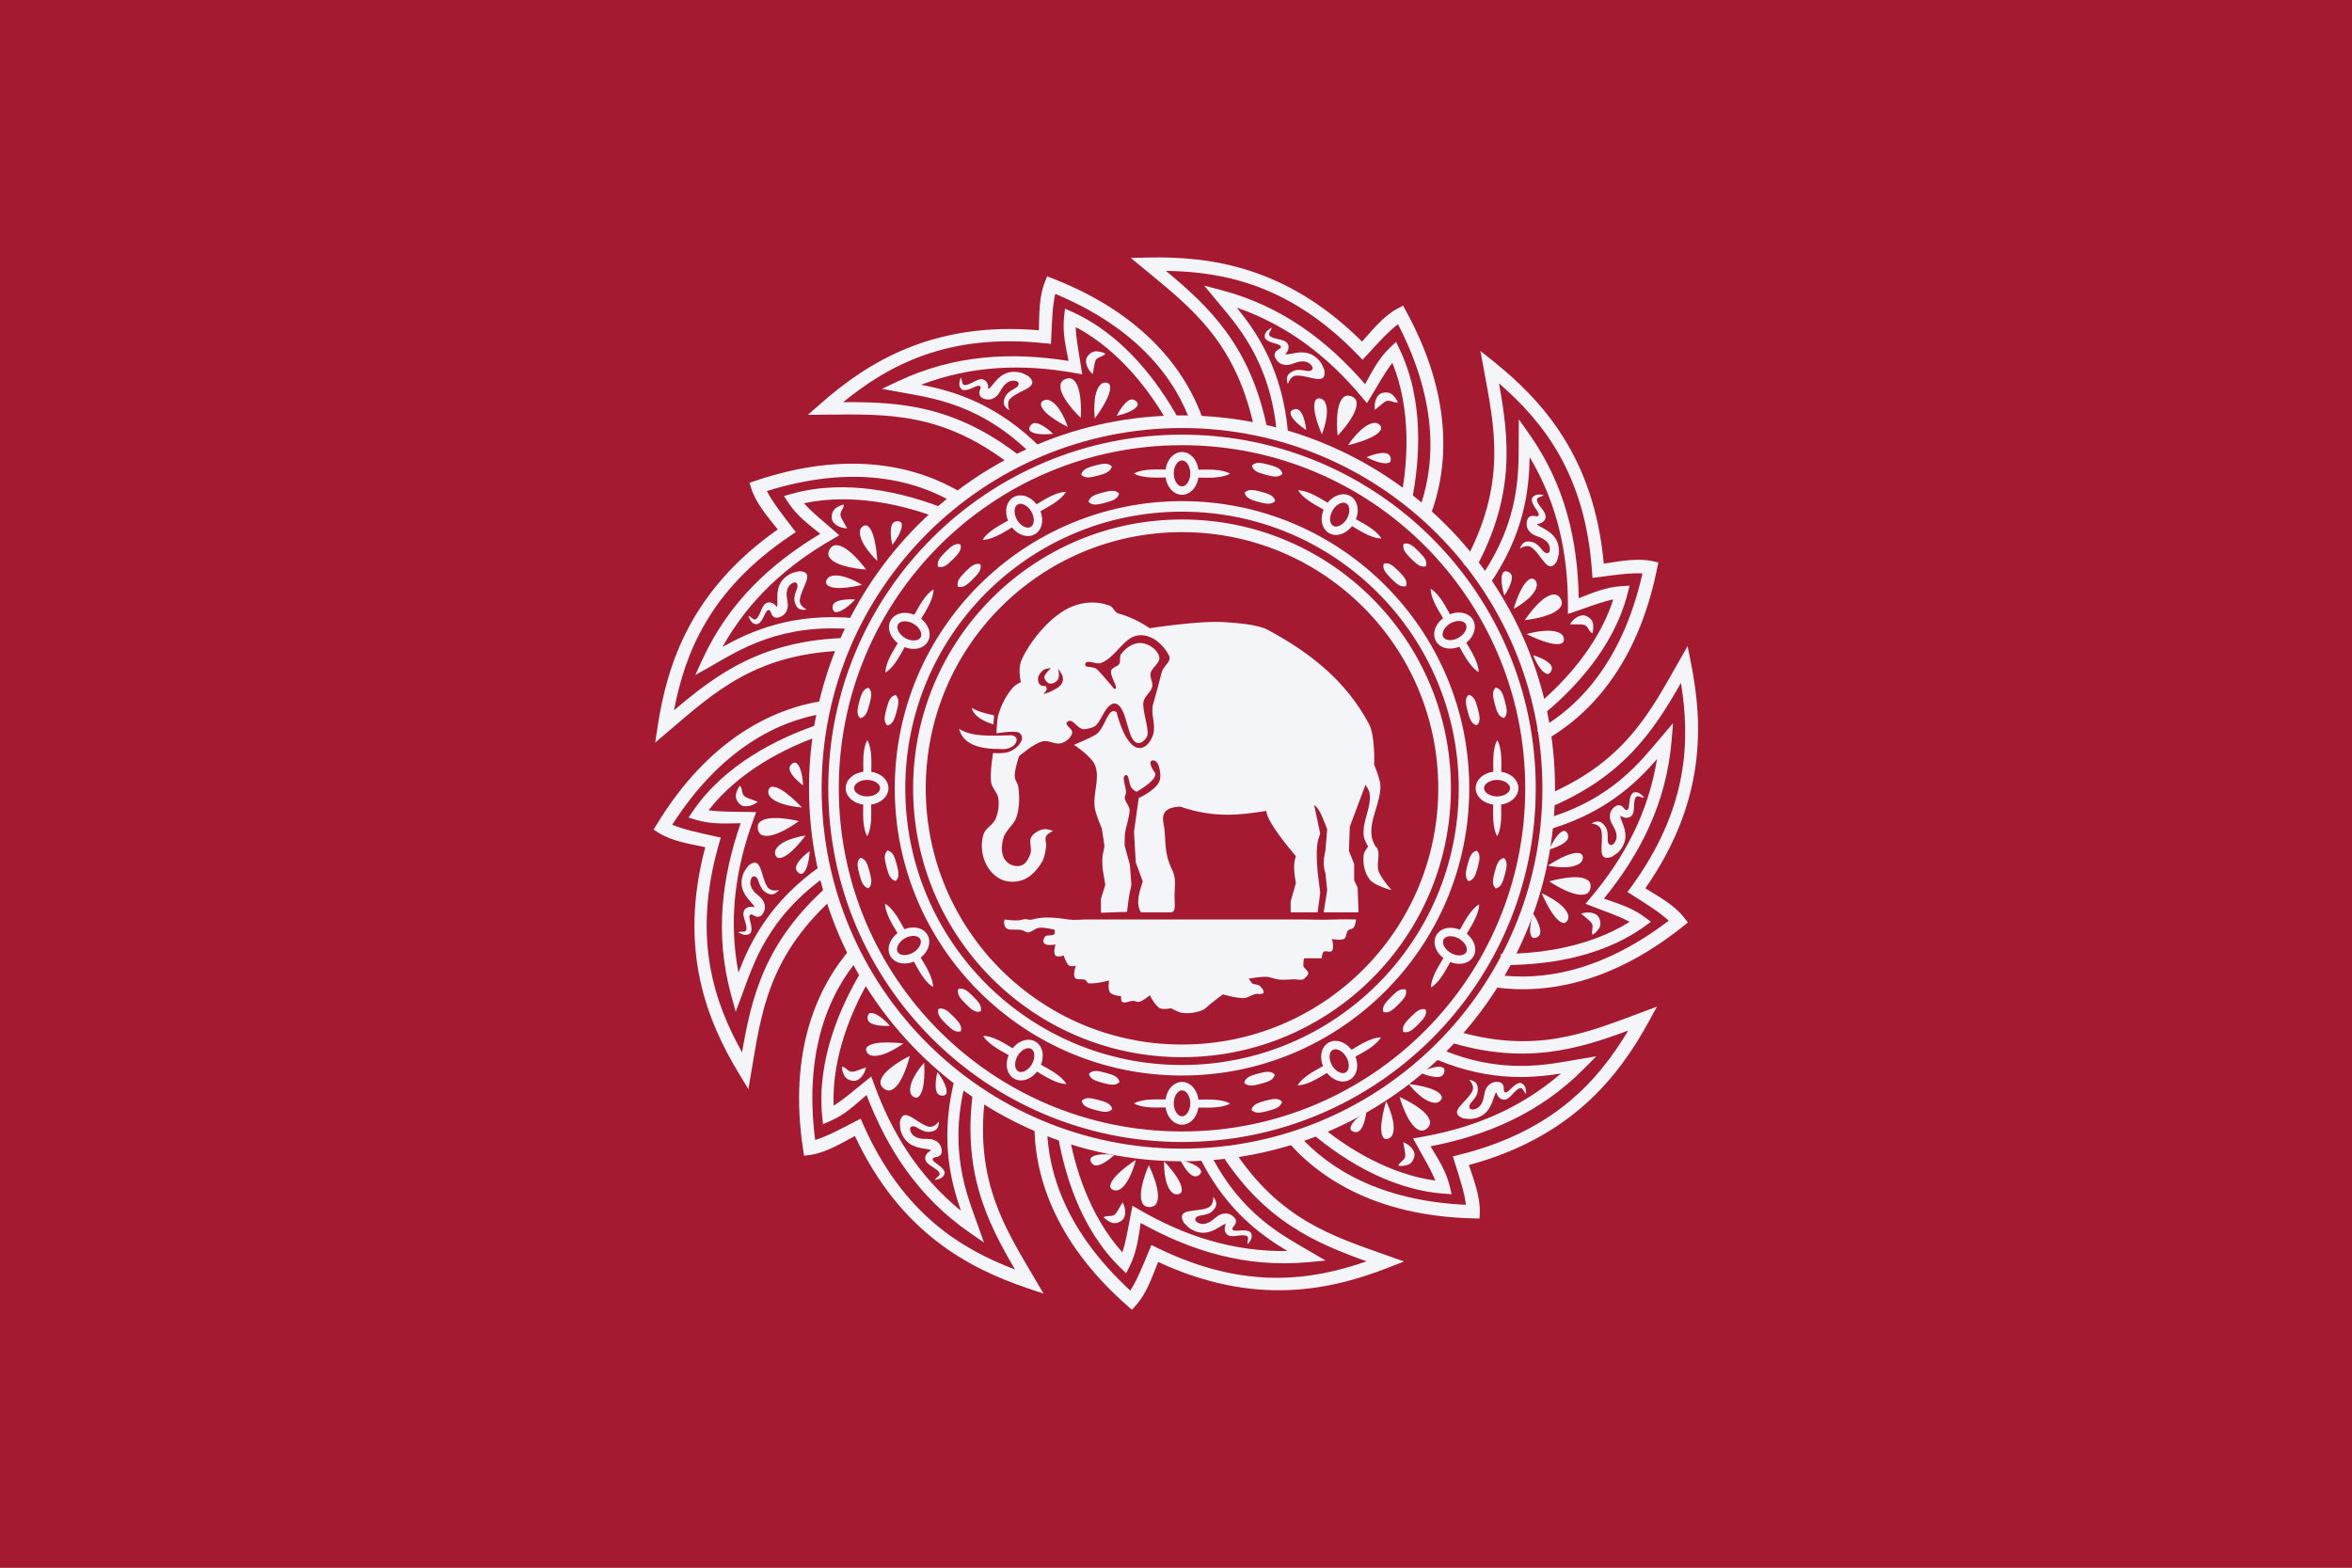 <?xml version="1.0" encoding="UTF-8"?>
<svg version="1.0" viewBox="0 0 900 600" xmlns="http://www.w3.org/2000/svg">
<rect x="0" y="0" width="900" height="600" fill="#808080" stroke="none"/>
<path d="m-4.453e-5 0h900v600h-900z" fill="#A51931"/>
<path d="M417.43 230.6c-2.414.068-4.825.587-7.144 1.514-7.806 3.122-15.809 12.67-19.314 20.312-1.666 3.634-.332 8.659-.332 8.659s-1.948.903-2.666 1.665c-2.862 3.036-4.85 6.977-5.993 10.99-.548 1.925-.675 6.929-.675 6.929 0 0 6.733-1.184 8.566-.276.848.419 1.445 1.723 1.185 2.579-.64 2.108-2.458 3.554-4.414 4.568-1.981 1.027-6.662.666-6.662.666s-1.331 8.013-.664 11.508c.391 2.049 2.336 3.601 2.663 5.661.422 2.651.029 5.512-.998 7.992-.969 2.338-3.916 3.574-4.662 5.993-1.049 3.401-.756 7.393.666 10.655 1.224 2.807 3.514 5.454 6.327 6.662 2.55 1.095 5.747 1.031 8.324 0 2.989-1.196 5.338-3.901 6.994-6.662 1.067-1.778 1.385-3.938 1.665-5.993.18-1.32-.596-2.805 0-3.996.496-.993 2.663-1.999 2.663-1.999s-2.444-.905-3.661-.664c-1.812.359-3.735 1.397-4.662 2.995-1.06 1.826.348 4.329-.335 6.327-.567 1.661-1.44 3.516-2.995 4.331-1.278.67-2.998.552-4.331 0-1.305-.541-2.457-1.692-2.998-2.998-.935-2.256-.673-4.978 0-7.325.866-3.02 4.045-4.998 4.997-7.992 1.179-3.708 1.232-7.806.666-11.656-.189-1.285-1.24-2.365-1.333-3.661-.195-2.714 1.665-7.992 1.665-7.992s5.547-4.834 8.99-5.661c2.384-.573 5.02 1.498 7.325.664 1.771-.641 3.694-2.137 3.996-3.996.239-1.47-3.041-2.934-1.997-3.996 2.159-2.194 3.959 3.183 6.994 2.666 1.393-.237 3.402-.598 4.328-1.665 2.182-2.516 3.014-6.503 5.993-7.992.496-.248 1.165-.236 1.668 0 4.566 2.147 3.836 15.652 8.834 14.963 1.083-.149 2.785-1.918 2.975-2.995.561-3.178-2.229-9.829-1.489-12.97.502-2.131 2.898-3.515 3.332-5.661.333-1.646-.961-3.341-.666-4.994.417-2.346 3.844-4 3.329-6.327-.633-2.861-4.07-5.129-6.994-5.329-2.926-.2-5.958 1.941-7.657 4.331-.719 1.011-.023 2.6-.666 3.661-.656 1.082-2.442 1.194-2.998 2.331-1.024 2.094 3.419 7.494 1.099 7.267 0 0-4.72-5.795-6.76-7.638-1.351-1.221-4.866-.221-4.328-1.96.592-1.912 4.115.36 5.993-.332 6.02-2.218 8.902-10.758 15.318-10.655 4.576.073 8.528 3.607 10.658 7.657 1.296 2.464-2.064 3.901-2.744 6.601-.999 3.971-2.094 8.121-3.251 12.049-1.098 3.727 1.148 7.942 0 11.653-.755 2.441-2.595 5.223-5.151 5.229-5.665.011-8.834-13.711-8.834-13.711-3.344-2.506-4.371 6.331-7.917 8.541-2.422 1.51-8.402 3.937-8.402 3.937s6.544 4.266 7.992 7.66c2.178 5.105-.925 11.178 0 16.65.45 2.665 2.663 7.657 2.663 7.657l1.001 6.659c-.273 2.792-1.18 3.053-.666 8.993l.998 5.993-1.665 5.329v5.329l9.991-.335c.397-2.967.447-4.893 1.665-10.323l-.566-7.677-1.999-7.328s-.159-4.053.332-5.993c.511-2.022 1.391-5.228 1.567-7.306.175-2.066-2.653-4.173-1.665-5.995 1.109-2.045-1.759-6.676 0-7.657 1.277-.713 1.24 2.252 2.025 4.158.586 1.423 2.303 2.17 2.303 2.17s8.989-4.999 6.818-7.602c-.995-1.193-2.345-4.074-.823-4.386 2.484-.51 3.352 4.48 2.995 6.991-.567 3.982-8.207 7.404-8.207 7.404l-1.782 12.911.666 11.653 2.663 7.328c-1.322 4.215-2.796 8.468-.666 11.821h11.322c2.132 0 1.562-2.608 1.523-6.174-.033-2.977.809-6.623-.856-9.977-1.645-3.313-2.237-6.11-2.507-8.709-.321-3.083-.188-5.887-.823-8.94-.984-4.735 1.427-6.433 6.327-6.659 13.29 4.582 23.147 3.157 32.966 1.665.307 3.295 4.817 9.592 11.322 17.314-.62 1.891-1.124 4.072 0 10.323l-1.997 6.994v4.163h10.323l.998-7.493-.998-7.992c-.85-10.21.126-12.193.998-14.651l-2.331-10.99c1.624 1.306 2.487 2.717 4.994 9.325l-.664 7.992c-.205 1.549-1.393 4.633 0 8.99l.664 6.327-1.33 8.491h13.318l-.332-9.492-1.333-2.663v-6.327l-1.997-4.994.332-9.325 5.995-15.984s1.34 1.873 1.531 2.97c.962 5.524-2.935 11.12-2.197 16.678.19 1.431 1.665 3.996 1.665 3.996s-1.511 1.865-1.665 2.998c-.446 3.281.249 7.082 2.331 9.657 1.936 2.393 8.324 3.996 8.324 3.996s-4.067-4.519-4.994-7.325c-.872-2.637.596-5.71-.335-8.327-.186-.523-.998-1.333-.998-1.333s-1.06-1.974-1.302-3.594c-.92-6.158 3.371-12.823 3.371-19.049 0-2.83-2.401-8.324-2.401-8.324s.476-11.012-1.999-15.652c-8.738-16.381-22.272-27.177-38.627-35.964-4.056-2.179-12.057-2.673-16.65-2.998-9.6-.679-28.638 2.331-28.638 2.331s-5.217-3.832-11.988-5.661c-1.442-.389-1.929-2.475-3.329-2.995-2.342-.869-4.761-1.251-7.175-1.182zm-15.309 25.083s-1.642 1.628-2.105 2.476c-.319.584-.587.734-.371 1.364.322.938 1.125 1.951 2.105 2.103 1.149.177 2.477-.625 3.095-1.609.725-1.154.123-4.085.123-4.085s1.559 2.101 1.734 3.344c.118.833-.03 1.776-.496 2.476-1.02 1.534-2.92 2.291-4.579 3.092-.74.358-2.353.745-2.353.745s1.089-1.04 1.238-1.734c.088-.411-.248-1.238-.248-1.238s-1.853.117-2.476-.742c-.608-.838-.766-2.139-.371-3.095.414-1.001 1.182-1.91 2.105-2.476.759-.466 2.599-.619 2.599-.619zm-30.287 15.22c.82 3.357 4.782 5.31 8.302 6.344l.257-3.45c-2.583-.576-6.47-1.495-8.558-2.894zm-4.841 8.003c1.405 5.75 7.346 7.798 15.488 7.747 6.904.839 8.849-5.887 3.388-5.209-6.738.158-14.138.638-18.876-2.538zm33.145 72.263c-1.736.046-3.449.263-5.106.745-1.321.384-2.244-.465-3.539 0-2.245.806-7.077 0-7.077 0s-.898 2.697 1.232 3.678c.822.378 3.298.063 4.802.287 1.54.23 2.107.993 2.811.987 1.533-.011 2.728-1.556 4.247-1.768 2-.279 6.015.708 6.015.708s.496 1.619-.552 2.027c-.73.284-2.706.038-3.023.53-.639.992-1.117 1.882-.318 2.75.962 1.045 4.247.354 4.247.354s-1.001 3.246 0 4.247c.751.751 3.184 0 3.184 0s.851 3.138 2.122 3.893c.71.421 2.479 0 2.479 0s-1.167 3.293-.354 4.598c.56.9 2.659.436 3.756.728.875.233.711 1.291 1.55 1.394 2.599.32 7.786-1.06 7.786-1.06s-.592 3.386.354 4.598c.918 1.176 4.244 1.417 4.244 1.417s-.193 1.658.354 2.122c.885.749 2.711-.213 3.954-.337 1.16-.116 1.73.64 2.769.337 1.476-.43 3.893-2.476 3.893-2.476s2.004 4.037 3.893 4.955c1.273.619 4.247 0 4.247 0s2.724 1.57 4.244 1.768c2.597.339 5.372-.047 7.786-1.062 1.24-.522 2.121-1.653 3.184-2.476 1.53-1.184 4.601-3.539 4.601-3.539s5.387 1.563 8.137 1.417c1.294-.069 2.379-.922 3.921-1.439 1.522-.51 3.029.405 3.511-.686.436-.987-1.684-2.763-1.684-2.763l-2.596-.636-1.38-1.907s4.473-.828 6.723-.708c1.686.09 3.27.916 4.952 1.062 2.021.176 3.498-.033 5.563-.112 1.179-.045 3.187.591 3.99-.243.342-.354 1.688-1.264 1.525-2.245-.156-.942-1.814-1.95-1.838-2.588-.082-2.199.312-2.953.312-2.953h6.723s.052-1.922.708-2.476c.816-.689 2.472.442 3.184-.354 1.023-1.143 0-4.598 0-4.598s3.253.731 4.601 0c.996-.54.669-1.795 1.436-3.098.357-.607 1.75-.59 2.192-1.152.966-1.23.97-3.182.97-3.182s-5.126-.141-7.783 0c-4.032.215-12.033 0-12.033 0h-83.86s-4.156.33-6.369 0c-2.845-.424-5.801-.821-8.695-.745z" fill="#F4F5F8" fill-rule="evenodd"/>
<g fill="#F4F5F8">
<path transform="translate(-18.613 -771.8) scale(1.428)" d="m329.77 651.81c-55.184 0-99.952 44.772-99.952 99.956s44.768 99.956 99.952 99.956 99.956-44.772 99.956-99.956-44.772-99.956-99.956-99.956zm0 3.386c53.353 0 96.57 43.217 96.57 96.57s-43.217 96.566-96.57 96.566-96.566-43.213-96.566-96.566 43.213-96.57 96.566-96.57zm0 1.776c-52.335 0-94.79 42.459-94.79 94.794s42.455 94.79 94.79 94.79 94.794-42.455 94.794-94.79-42.459-94.794-94.794-94.794zm0 2.824c50.809 0 91.97 41.161 91.97 91.97s-41.161 91.966-91.97 91.966-91.966-41.157-91.966-91.966 41.157-91.97 91.966-91.97zm0 14.994c-42.494 0-76.972 34.481-76.972 76.976 0 42.494 34.478 76.972 76.972 76.972s76.976-34.478 76.976-76.972-34.481-76.976-76.976-76.976zm0 2.824c40.968 0 74.152 33.183 74.152 74.152 0 40.968-33.184 74.148-74.152 74.148s-74.148-33.18-74.148-74.148 33.18-74.152 74.148-74.152zm0 2.092c-39.776 0-72.056 32.283-72.056 72.06 0 39.776 32.28 72.056 72.056 72.056s72.06-32.28 72.06-72.056-32.283-72.06-72.06-72.06zm0 3.39c37.945 0 68.669 30.725 68.669 68.669 0 37.945-30.725 68.669-68.669 68.669-37.945 0-68.666-30.725-68.666-68.669 0-37.945 30.721-68.669 68.666-68.669z" style="block-progression:tb;isolation:auto;mix-blend-mode:normal;text-decoration-color:#000;text-decoration-line:none;text-decoration-style:solid;text-indent:0;text-transform:none;white-space:normal"/>
<path transform="translate(-18.613 -771.8) scale(1.428)" d="M329.77 661.62c-1.344 0-2.514.758-3.28 1.813-.585.805-.97 1.801-1.121 2.89-.88-.011-1.684-.02-2.526-.029-3.927 0-5.463.814-5.957 1.096.493.282 2.029 1.096 5.957 1.096.843-.009 1.65-.019 2.53-.029.157 1.064.544 2.03 1.118 2.82.766 1.055 1.936 1.816 3.28 1.816s2.514-.762 3.28-1.816c.568-.782.949-1.737 1.11-2.787.879.011 1.694.02 2.541.029 3.927 0 5.463-.814 5.957-1.096-.493-.282-2.029-1.096-5.957-1.096-.842.009-1.646.019-2.526.029-.149-1.102-.534-2.11-1.125-2.923-.766-1.055-1.935-1.813-3.28-1.813zm0 2.258c.504 0 1.007.27 1.452.882.445.613.765 1.545.765 2.596s-.32 1.98-.765 2.592c-.445.613-.949.886-1.452.886-.504 0-1.004-.274-1.449-.886-.445-.613-.765-1.542-.765-2.592 0-1.05.32-1.983.765-2.596.445-.613.945-.882 1.449-.882zM329.77 830.45c-1.344 0-2.514.758-3.28 1.813-.585.805-.97 1.801-1.121 2.89-.88-.011-1.684-.02-2.526-.029-3.927 0-5.463.814-5.957 1.096.493.282 2.029 1.096 5.957 1.096.843-.009 1.65-.019 2.53-.029.157 1.064.544 2.03 1.118 2.82.766 1.055 1.936 1.816 3.28 1.816s2.514-.762 3.28-1.816c.568-.782.949-1.737 1.11-2.787.879.011 1.694.02 2.541.029 3.927 0 5.463-.814 5.957-1.096-.493-.282-2.029-1.096-5.957-1.096-.842.009-1.646.019-2.526.029-.149-1.102-.534-2.11-1.125-2.923-.766-1.055-1.935-1.813-3.28-1.813zm0 2.258c.504 0 1.007.27 1.452.882.445.613.765 1.545.765 2.596s-.32 1.98-.765 2.592-.949.886-1.452.886c-.504 0-1.004-.274-1.449-.886-.445-.613-.765-1.542-.765-2.592 0-1.05.32-1.983.765-2.596.445-.613.945-.882 1.449-.882z" style="block-progression:tb;isolation:auto;mix-blend-mode:normal;text-decoration-color:#000;text-decoration-line:none;text-decoration-style:solid;text-indent:0;text-transform:none;white-space:normal"/>
<g fill-rule="evenodd">
<path transform="rotate(-15 -4871.4 -3553.8) scale(2.688)" d="M-270.5 529.87c-1.183 0-1.89-.077-2.255-.75.365-.673 1.072-.75 2.255-.75s1.89.077 2.255.75c-.365.673-1.072.75-2.255.75zM-270.5 533.87c-1.183 0-1.89-.077-2.255-.75.365-.673 1.072-.75 2.255-.75s1.89.077 2.255.75c-.365.673-1.072.75-2.255.75z" style="block-progression:tb;isolation:auto;mix-blend-mode:normal;text-decoration-color:#000;text-decoration-line:none;text-decoration-style:solid;text-indent:0;text-transform:none;white-space:normal"/>
<path transform="rotate(-15 -3956.3 -3674.3) scale(2.688)" d="M-270.5 529.87c-1.183 0-1.89-.077-2.255-.75.365-.673 1.072-.75 2.255-.75s1.89.077 2.255.75c-.365.673-1.072.75-2.255.75zM-270.5 533.87c-1.183 0-1.89-.077-2.255-.75.365-.673 1.072-.75 2.255-.75s1.89.077 2.255.75c-.365.673-1.072.75-2.255.75z" style="block-progression:tb;isolation:auto;mix-blend-mode:normal;text-decoration-color:#000;text-decoration-line:none;text-decoration-style:solid;text-indent:0;text-transform:none;white-space:normal"/>
</g>
<path transform="matrix(2.328 -1.344 1.344 2.328 307.3 -1403.5)" d="M-270.5 528.45c-.714 0-1.335.403-1.742.963-.311.428-.515.957-.596 1.535-.467-.006-.895-.011-1.342-.016-2.086 0-2.902.432-3.164.582.262.15 1.078.582 3.164.582.448-.005.876-.01 1.344-.016.083.565.289 1.078.594 1.498.407.56 1.028.965 1.742.965s1.335-.405 1.742-.965c.302-.415.504-.923.59-1.48.467.006.9.01 1.35.016 2.086 0 2.902-.432 3.164-.582-.262-.15-1.078-.582-3.164-.582-.447.005-.874.01-1.342.016-.079-.585-.284-1.121-.598-1.553-.407-.56-1.028-.963-1.742-.963zm0 1.199c.268 0 .535.143.771.469.236.325.406.821.406 1.379s-.17 1.052-.406 1.377-.504.471-.771.471-.533-.145-.77-.471c-.236-.325-.406-.819-.406-1.377 0-.558.17-1.054.406-1.379.236-.325.502-.469.77-.469zM-270.5 618.13c-.714 0-1.335.403-1.742.963-.311.428-.515.957-.596 1.535-.467-.006-.895-.011-1.342-.016-2.086 0-2.902.432-3.164.582.262.15 1.078.582 3.164.582.448-.005.876-.01 1.344-.016.083.565.289 1.078.594 1.498.407.56 1.028.965 1.742.965s1.335-.405 1.742-.965c.302-.415.504-.923.59-1.48.467.006.9.01 1.35.016 2.086 0 2.902-.432 3.164-.582-.262-.15-1.078-.582-3.164-.582-.447.005-.874.01-1.342.016-.079-.585-.284-1.121-.598-1.553-.407-.56-1.028-.963-1.742-.963zm0 1.199c.268 0 .535.143.771.469.236.325.406.821.406 1.379s-.17 1.052-.406 1.377-.504.471-.771.471-.533-.145-.77-.471c-.236-.325-.406-.819-.406-1.377 0-.558.17-1.054.406-1.379.236-.325.502-.469.77-.469z" style="block-progression:tb;isolation:auto;mix-blend-mode:normal;text-decoration-color:#000;text-decoration-line:none;text-decoration-style:solid;text-indent:0;text-transform:none;white-space:normal"/>
<path transform="matrix(1.344 -2.328 2.328 1.344 -525.82 -1102.6)" d="M-270.5 528.45c-.714 0-1.335.403-1.742.963-.311.428-.515.957-.596 1.535-.467-.006-.895-.011-1.342-.016-2.086 0-2.902.432-3.164.582.262.15 1.078.582 3.164.582.448-.005.876-.01 1.344-.016.083.565.289 1.078.594 1.498.407.56 1.028.965 1.742.965s1.335-.405 1.742-.965c.302-.415.504-.923.59-1.48.467.006.9.01 1.35.016 2.086 0 2.902-.432 3.164-.582-.262-.15-1.078-.582-3.164-.582-.447.005-.874.01-1.342.016-.079-.585-.284-1.121-.598-1.553-.407-.56-1.028-.963-1.742-.963zm0 1.199c.268 0 .535.143.771.469.236.325.406.821.406 1.379s-.17 1.052-.406 1.377-.504.471-.771.471-.533-.145-.77-.471c-.236-.325-.406-.819-.406-1.377 0-.558.17-1.054.406-1.379.236-.325.502-.469.77-.469zM-270.5 618.13c-.714 0-1.335.403-1.742.963-.311.428-.515.957-.596 1.535-.467-.006-.895-.011-1.342-.016-2.086 0-2.902.432-3.164.582.262.15 1.078.582 3.164.582.448-.005.876-.01 1.344-.016.083.565.289 1.078.594 1.498.407.56 1.028.965 1.742.965s1.335-.405 1.742-.965c.302-.415.504-.923.59-1.48.467.006.9.01 1.35.016 2.086 0 2.902-.432 3.164-.582-.262-.15-1.078-.582-3.164-.582-.447.005-.874.01-1.342.016-.079-.585-.284-1.121-.598-1.553-.407-.56-1.028-.963-1.742-.963zm0 1.199c.268 0 .535.143.771.469.236.325.406.821.406 1.379s-.17 1.052-.406 1.377-.504.471-.771.471-.533-.145-.77-.471c-.236-.325-.406-.819-.406-1.377 0-.558.17-1.054.406-1.379.236-.325.502-.469.77-.469z" style="block-progression:tb;isolation:auto;mix-blend-mode:normal;text-decoration-color:#000;text-decoration-line:none;text-decoration-style:solid;text-indent:0;text-transform:none;white-space:normal"/>
<path transform="rotate(-90 -761.16 335.71) scale(2.688)" d="M-270.5 528.45c-.714 0-1.335.403-1.742.963-.311.428-.515.957-.596 1.535-.467-.006-.895-.011-1.342-.016-2.086 0-2.902.432-3.164.582.262.15 1.078.582 3.164.582.448-.005.876-.01 1.344-.016.083.565.289 1.078.594 1.498.407.56 1.028.965 1.742.965s1.335-.405 1.742-.965c.302-.415.504-.923.59-1.48.467.006.9.01 1.35.016 2.086 0 2.902-.432 3.164-.582-.262-.15-1.078-.582-3.164-.582-.447.005-.874.01-1.342.016-.079-.585-.284-1.121-.598-1.553-.407-.56-1.028-.963-1.742-.963zm0 1.199c.268 0 .535.143.771.469.236.325.406.821.406 1.379s-.17 1.052-.406 1.377-.504.471-.771.471-.533-.145-.77-.471c-.236-.325-.406-.819-.406-1.377 0-.558.17-1.054.406-1.379.236-.325.502-.469.77-.469zM-270.5 618.13c-.714 0-1.335.403-1.742.963-.311.428-.515.957-.596 1.535-.467-.006-.895-.011-1.342-.016-2.086 0-2.902.432-3.164.582.262.15 1.078.582 3.164.582.448-.005.876-.01 1.344-.016.083.565.289 1.078.594 1.498.407.56 1.028.965 1.742.965s1.335-.405 1.742-.965c.302-.415.504-.923.59-1.48.467.006.9.01 1.35.016 2.086 0 2.902-.432 3.164-.582-.262-.15-1.078-.582-3.164-.582-.447.005-.874.01-1.342.016-.079-.585-.284-1.121-.598-1.553-.407-.56-1.028-.963-1.742-.963zm0 1.199c.268 0 .535.143.771.469.236.325.406.821.406 1.379s-.17 1.052-.406 1.377-.504.471-.771.471-.533-.145-.77-.471c-.236-.325-.406-.819-.406-1.377 0-.558.17-1.054.406-1.379.236-.325.502-.469.77-.469z" style="block-progression:tb;isolation:auto;mix-blend-mode:normal;text-decoration-color:#000;text-decoration-line:none;text-decoration-style:solid;text-indent:0;text-transform:none;white-space:normal"/>
<path transform="scale(-2.688) rotate(59.999 376.94 320.64)" d="M-270.5 528.45c-.714 0-1.335.403-1.742.963-.311.428-.515.957-.596 1.535-.467-.006-.895-.011-1.342-.016-2.086 0-2.902.432-3.164.582.262.15 1.078.582 3.164.582.448-.005.876-.01 1.344-.016.083.565.289 1.078.594 1.498.407.56 1.028.965 1.742.965s1.335-.405 1.742-.965c.302-.415.504-.923.59-1.48.467.006.9.01 1.35.016 2.086 0 2.902-.432 3.164-.582-.262-.15-1.078-.582-3.164-.582-.447.005-.874.01-1.342.016-.079-.585-.284-1.121-.598-1.553-.407-.56-1.028-.963-1.742-.963zm0 1.199c.268 0 .535.143.771.469.236.325.406.821.406 1.379s-.17 1.052-.406 1.377-.504.471-.771.471-.533-.145-.77-.471c-.236-.325-.406-.819-.406-1.377 0-.558.17-1.054.406-1.379.236-.325.502-.469.77-.469zM-270.5 618.13c-.714 0-1.335.403-1.742.963-.311.428-.515.957-.596 1.535-.467-.006-.895-.011-1.342-.016-2.086 0-2.902.432-3.164.582.262.15 1.078.582 3.164.582.448-.005.876-.01 1.344-.016.083.565.289 1.078.594 1.498.407.56 1.028.965 1.742.965s1.335-.405 1.742-.965c.302-.415.504-.923.59-1.48.467.006.9.01 1.35.016 2.086 0 2.902-.432 3.164-.582-.262-.15-1.078-.582-3.164-.582-.447.005-.874.01-1.342.016-.079-.585-.284-1.121-.598-1.553-.407-.56-1.028-.963-1.742-.963zm0 1.199c.268 0 .535.143.771.469.236.325.406.821.406 1.379s-.17 1.052-.406 1.377-.504.471-.771.471-.533-.145-.77-.471c-.236-.325-.406-.819-.406-1.377 0-.558.17-1.054.406-1.379.236-.325.502-.469.77-.469z" style="block-progression:tb;isolation:auto;mix-blend-mode:normal;text-decoration-color:#000;text-decoration-line:none;text-decoration-style:solid;text-indent:0;text-transform:none;white-space:normal"/>
<path transform="matrix(-2.328 -1.344 1.344 -2.328 -951.94 1279.5)" d="M-270.5 528.45c-.714 0-1.335.403-1.742.963-.311.428-.515.957-.596 1.535-.467-.006-.895-.011-1.342-.016-2.086 0-2.902.432-3.164.582.262.15 1.078.582 3.164.582.448-.005.876-.01 1.344-.016.083.565.289 1.078.594 1.498.407.56 1.028.965 1.742.965s1.335-.405 1.742-.965c.302-.415.504-.923.59-1.48.467.006.9.01 1.35.016 2.086 0 2.902-.432 3.164-.582-.262-.15-1.078-.582-3.164-.582-.447.005-.874.01-1.342.016-.079-.585-.284-1.121-.598-1.553-.407-.56-1.028-.963-1.742-.963zm0 1.199c.268 0 .535.143.771.469.236.325.406.821.406 1.379s-.17 1.052-.406 1.377-.504.471-.771.471-.533-.145-.77-.471c-.236-.325-.406-.819-.406-1.377 0-.558.17-1.054.406-1.379.236-.325.502-.469.77-.469zM-270.5 618.13c-.714 0-1.335.403-1.742.963-.311.428-.515.957-.596 1.535-.467-.006-.895-.011-1.342-.016-2.086 0-2.902.432-3.164.582.262.15 1.078.582 3.164.582.448-.005.876-.01 1.344-.016.083.565.289 1.078.594 1.498.407.56 1.028.965 1.742.965s1.335-.405 1.742-.965c.302-.415.504-.923.59-1.48.467.006.9.01 1.35.016 2.086 0 2.902-.432 3.164-.582-.262-.15-1.078-.582-3.164-.582-.447.005-.874.01-1.342.016-.079-.585-.284-1.121-.598-1.553-.407-.56-1.028-.963-1.742-.963zm0 1.199c.268 0 .535.143.771.469.236.325.406.821.406 1.379s-.17 1.052-.406 1.377-.504.471-.771.471-.533-.145-.77-.471c-.236-.325-.406-.819-.406-1.377 0-.558.17-1.054.406-1.379.236-.325.502-.469.77-.469z" style="block-progression:tb;isolation:auto;mix-blend-mode:normal;text-decoration-color:#000;text-decoration-line:none;text-decoration-style:solid;text-indent:0;text-transform:none;white-space:normal"/>
<g fill-rule="evenodd">
<path transform="rotate(-45 -1642.1 -498.71) scale(2.688)" d="M-270.5 529.87c-1.183 0-1.89-.077-2.255-.75.365-.673 1.072-.75 2.255-.75s1.89.077 2.255.75c-.365.673-1.072.75-2.255.75zM-270.5 533.87c-1.183 0-1.89-.077-2.255-.75.365-.673 1.072-.75 2.255-.75s1.89.077 2.255.75c-.365.673-1.072.75-2.255.75z" style="block-progression:tb;isolation:auto;mix-blend-mode:normal;text-decoration-color:#000;text-decoration-line:none;text-decoration-style:solid;text-indent:0;text-transform:none;white-space:normal"/>
<path transform="rotate(-45 -1351.2 -619.2) scale(2.688)" d="M-270.5 529.87c-1.183 0-1.89-.077-2.255-.75.365-.673 1.072-.75 2.255-.75s1.89.077 2.255.75c-.365.673-1.072.75-2.255.75zM-270.5 533.87c-1.183 0-1.89-.077-2.255-.75.365-.673 1.072-.75 2.255-.75s1.89.077 2.255.75c-.365.673-1.072.75-2.255.75z" style="block-progression:tb;isolation:auto;mix-blend-mode:normal;text-decoration-color:#000;text-decoration-line:none;text-decoration-style:solid;text-indent:0;text-transform:none;white-space:normal"/>
<path transform="rotate(-75 -949.63 156.35) scale(2.688)" d="M-270.5 529.87c-1.183 0-1.89-.077-2.255-.75.365-.673 1.072-.75 2.255-.75s1.89.077 2.255.75c-.365.673-1.072.75-2.255.75zM-270.5 533.87c-1.183 0-1.89-.077-2.255-.75.365-.673 1.072-.75 2.255-.75s1.89.077 2.255.75c-.365.673-1.072.75-2.255.75z" style="block-progression:tb;isolation:auto;mix-blend-mode:normal;text-decoration-color:#000;text-decoration-line:none;text-decoration-style:solid;text-indent:0;text-transform:none;white-space:normal"/>
<path transform="rotate(-75 -792.61 35.862) scale(2.688)" d="M-270.5 529.87c-1.183 0-1.89-.077-2.255-.75.365-.673 1.072-.75 2.255-.75s1.89.077 2.255.75c-.365.673-1.072.75-2.255.75zM-270.5 533.87c-1.183 0-1.89-.077-2.255-.75.365-.673 1.072-.75 2.255-.75s1.89.077 2.255.75c-.365.673-1.072.75-2.255.75z" style="block-progression:tb;isolation:auto;mix-blend-mode:normal;text-decoration-color:#000;text-decoration-line:none;text-decoration-style:solid;text-indent:0;text-transform:none;white-space:normal"/>
<path transform="rotate(255 -615.64 472.32) scale(2.688)" d="M-270.5 529.87c-1.183 0-1.89-.077-2.255-.75.365-.673 1.072-.75 2.255-.75s1.89.077 2.255.75c-.365.673-1.072.75-2.255.75zM-270.5 533.87c-1.183 0-1.89-.077-2.255-.75.365-.673 1.072-.75 2.255-.75s1.89.077 2.255.75c-.365.673-1.072.75-2.255.75z" style="block-progression:tb;isolation:auto;mix-blend-mode:normal;text-decoration-color:#000;text-decoration-line:none;text-decoration-style:solid;text-indent:0;text-transform:none;white-space:normal"/>
<path transform="rotate(255 -523.19 351.84) scale(2.688)" d="M-270.5 529.87c-1.183 0-1.89-.077-2.255-.75.365-.673 1.072-.75 2.255-.75s1.89.077 2.255.75c-.365.673-1.072.75-2.255.75zM-270.5 533.87c-1.183 0-1.89-.077-2.255-.75.365-.673 1.072-.75 2.255-.75s1.89.077 2.255.75c-.365.673-1.072.75-2.255.75z" style="block-progression:tb;isolation:auto;mix-blend-mode:normal;text-decoration-color:#000;text-decoration-line:none;text-decoration-style:solid;text-indent:0;text-transform:none;white-space:normal"/>
<path transform="rotate(225 -395.57 680.5) scale(2.688)" d="M-270.5 529.87c-1.183 0-1.89-.077-2.255-.75.365-.673 1.072-.75 2.255-.75s1.89.077 2.255.75c-.365.673-1.072.75-2.255.75zM-270.5 533.87c-1.183 0-1.89-.077-2.255-.75.365-.673 1.072-.75 2.255-.75s1.89.077 2.255.75c-.365.673-1.072.75-2.255.75z" style="block-progression:tb;isolation:auto;mix-blend-mode:normal;text-decoration-color:#000;text-decoration-line:none;text-decoration-style:solid;text-indent:0;text-transform:none;white-space:normal"/>
<path transform="rotate(225 -345.66 560.01) scale(2.688)" d="M-270.5 529.87c-1.183 0-1.89-.077-2.255-.75.365-.673 1.072-.75 2.255-.75s1.89.077 2.255.75c-.365.673-1.072.75-2.255.75zM-270.5 533.87c-1.183 0-1.89-.077-2.255-.75.365-.673 1.072-.75 2.255-.75s1.89.077 2.255.75c-.365.673-1.072.75-2.255.75z" style="block-progression:tb;isolation:auto;mix-blend-mode:normal;text-decoration-color:#000;text-decoration-line:none;text-decoration-style:solid;text-indent:0;text-transform:none;white-space:normal"/>
<path transform="rotate(195 -219.46 847.1) scale(2.688)" d="M-270.5 529.87c-1.183 0-1.89-.077-2.255-.75.365-.673 1.072-.75 2.255-.75s1.89.077 2.255.75c-.365.673-1.072.75-2.255.75zM-270.5 533.87c-1.183 0-1.89-.077-2.255-.75.365-.673 1.072-.75 2.255-.75s1.89.077 2.255.75c-.365.673-1.072.75-2.255.75z" style="block-progression:tb;isolation:auto;mix-blend-mode:normal;text-decoration-color:#000;text-decoration-line:none;text-decoration-style:solid;text-indent:0;text-transform:none;white-space:normal"/>
<path transform="rotate(195 -203.6 726.62) scale(2.688)" d="M-270.5 529.87c-1.183 0-1.89-.077-2.255-.75.365-.673 1.072-.75 2.255-.75s1.89.077 2.255.75c-.365.673-1.072.75-2.255.75zM-270.5 533.87c-1.183 0-1.89-.077-2.255-.75.365-.673 1.072-.75 2.255-.75s1.89.077 2.255.75c-.365.673-1.072.75-2.255.75z" style="block-progression:tb;isolation:auto;mix-blend-mode:normal;text-decoration-color:#000;text-decoration-line:none;text-decoration-style:solid;text-indent:0;text-transform:none;white-space:normal"/>
<path transform="rotate(-40 -1851.2 -694.63) scale(2.688)" d="m-289.69 503.46-.336.822c-.819 2.013-.784 4.511-.848 6.857-15.134-1.302-24.426 4.617-31.059 10.439l-1.814 1.594 2.414-.018c8.692-.059 16.88-.543 27.102 7.67l1.127-1.404c-9.566-7.686-17.779-8.084-25.631-8.051 6.408-5.206 14.834-9.848 28.635-8.393l.951.1.043-.953c.103-2.271.17-4.491.566-6.166 11.936 4.983 17.233 12.353 19.385 18.625l1.703-.584c-2.37-6.91-8.25-15.07-21.412-20.215l-.826-.324z" style="block-progression:tb;isolation:auto;mix-blend-mode:normal;text-decoration-color:#000;text-decoration-line:none;text-decoration-style:solid;text-indent:0;text-transform:none;white-space:normal"/>
<path transform="rotate(-40 -1851.2 -694.63) scale(2.688)" d="m-287.14 508.06-.129 1.082c-.275 2.338.237 4.311.625 6.361-8.06-1.282-16.201-.918-24.316 2.912l-2.248 1.061 2.445.449c4.611.848 11.649 1.631 19.109 9.137l1.135-1.129c-6.372-6.412-12.571-8.152-17.115-9.041 7.261-2.758 14.51-2.986 21.834-1.68l1.098.195-.166-1.102c-.315-2.091-.699-3.826-.748-5.621 6.317 3.342 10.719 9.369 13.096 13.594l1.395-.785c-2.617-4.652-7.494-11.602-15.02-14.986l-.994-.447z" style="block-progression:tb;isolation:auto;mix-blend-mode:normal;text-decoration-color:#000;text-decoration-line:none;text-decoration-style:solid;text-indent:0;text-transform:none;white-space:normal"/>
<path transform="rotate(-40 -1660.5 -764.06) scale(2.688)" d="M-282.83 462.48c-.515.056-.942.418-1.182.818-.383.641-.015 1.698.798 2.437.143-.569.255-1.633.396-1.869.189-.644.987-.522 1.42-1.039-.35-.243-1.124-.381-1.433-.347zm-11.621 2.921c-.229.004-.448.029-.656.076-.833.189-1.424.696-1.846 1.166-.422.47-.732.917-.936 1.1-.102.091-.154.109-.166.111-0.0 0-.004-0-.004 0-.007-.05-.012-.073-.019-.162-.013-.152.011-.357-.092-.584-.279-.618-.751-.712-1.168-.621-.467.102-.985.472-1.519.675-1.209.459-.786-.514-1.135-.943-.378.997-.177 1.42.195 1.729.997.355 2.285-.994 2.624-.413.078.134-.21.675-.177.926.043.329.142.528.482.695.351.173.754.242 1.115.168.362-.074.645-.265.865-.463.441-.396.701-1.107 1.026-1.468.324-.361.637-.61 1.062-.707.215-.049 1.118-.077 1.052.468-.052.431-.575.605-.985.868-.453.29-.789.547-1.012 1.129-.266.692-.164 1.235.686 1.728-.27-.683-.313-1.393.285-1.81 1.32-1.134 4.208-1.505 2.385-3.078-.596-.288-.841-.446-1.344-.532-.251-.043-.491-.06-.721-.057zm7.872.92c-.472.008-1.014.301-1.156.701-.608 1.71 2.826 4.939 2.826 4.939s.356-4.679-1.238-5.547c-.124-.068-.274-.096-.432-.094zm5.264.615c-.251-.021-.534.055-.736.242-1.297 1.197-.861 4.873-.861 4.873s2.619-3.417 2.141-4.764c-.075-.21-.292-.33-.543-.352zm3.713 2.397c-.068-.002-.135.006-.201.025-1.021.302-1.982 2.299-1.982 2.299s2.42-.468 2.955-1.459c.186-.344-.295-.849-.771-.865zm-12.248.051c-.398.045-.749.326-.723.66.112 1.425 3.812 3.203 3.812 3.203s-1.018-3.26-2.689-3.824c-.13-.044-.268-.054-.4-.039zm-1.635 3.316c-.55.026-.972.81-.643 1.111.832.759 3.272.406 3.272.406s-1.565-1.569-2.629-1.518z" style="block-progression:tb;isolation:auto;mix-blend-mode:normal;text-decoration-color:#000;text-decoration-line:none;text-decoration-style:solid;text-indent:0;text-transform:none;white-space:normal"/>
<path transform="rotate(-80 -881.49 222.38) scale(2.688)" d="m-289.69 503.46-.336.822c-.819 2.013-.784 4.511-.848 6.857-15.134-1.302-24.426 4.617-31.059 10.439l-1.814 1.594 2.414-.018c8.692-.059 16.88-.543 27.102 7.67l1.127-1.404c-9.566-7.686-17.779-8.084-25.631-8.051 6.408-5.206 14.834-9.848 28.635-8.393l.951.1.043-.953c.103-2.271.17-4.491.566-6.166 11.936 4.983 17.233 12.353 19.385 18.625l1.703-.584c-2.37-6.91-8.25-15.07-21.412-20.215l-.826-.324z" style="block-progression:tb;isolation:auto;mix-blend-mode:normal;text-decoration-color:#000;text-decoration-line:none;text-decoration-style:solid;text-indent:0;text-transform:none;white-space:normal"/>
<path transform="rotate(-80 -881.49 222.38) scale(2.688)" d="m-287.14 508.06-.129 1.082c-.275 2.338.237 4.311.625 6.361-8.06-1.282-16.201-.918-24.316 2.912l-2.248 1.061 2.445.449c4.611.848 11.649 1.631 19.109 9.137l1.135-1.129c-6.372-6.412-12.571-8.152-17.115-9.041 7.261-2.758 14.51-2.986 21.834-1.68l1.098.195-.166-1.102c-.315-2.091-.699-3.826-.748-5.621 6.317 3.342 10.719 9.369 13.096 13.594l1.395-.785c-2.617-4.652-7.494-11.602-15.02-14.986l-.994-.447z" style="block-progression:tb;isolation:auto;mix-blend-mode:normal;text-decoration-color:#000;text-decoration-line:none;text-decoration-style:solid;text-indent:0;text-transform:none;white-space:normal"/>
<path transform="rotate(-80 -798.75 152.96) scale(2.688)" d="M-282.83 462.48c-.515.056-.942.418-1.182.818-.383.641-.015 1.698.798 2.437.143-.569.255-1.633.396-1.869.189-.644.987-.522 1.42-1.039-.35-.243-1.124-.381-1.433-.347zm-11.621 2.921c-.229.004-.448.029-.656.076-.833.189-1.424.696-1.846 1.166-.422.47-.732.917-.936 1.1-.102.091-.154.109-.166.111-0.0 0-.004-0-.004 0-.007-.05-.012-.073-.019-.162-.013-.152.011-.357-.092-.584-.279-.618-.751-.712-1.168-.621-.467.102-.985.472-1.519.675-1.209.459-.786-.514-1.135-.943-.378.997-.177 1.42.195 1.729.997.355 2.285-.994 2.624-.413.078.134-.21.675-.177.926.043.329.142.528.482.695.351.173.754.242 1.115.168.362-.074.645-.265.865-.463.441-.396.701-1.107 1.026-1.468.324-.361.637-.61 1.062-.707.215-.049 1.118-.077 1.052.468-.052.431-.575.605-.985.868-.453.29-.789.547-1.012 1.129-.266.692-.164 1.235.686 1.728-.27-.683-.313-1.393.285-1.81 1.32-1.134 4.208-1.505 2.385-3.078-.596-.288-.841-.446-1.344-.532-.251-.043-.491-.06-.721-.057zm7.872.92c-.472.008-1.014.301-1.156.701-.608 1.71 2.826 4.939 2.826 4.939s.356-4.679-1.238-5.547c-.124-.068-.274-.096-.432-.094zm5.264.615c-.251-.021-.534.055-.736.242-1.297 1.197-.861 4.873-.861 4.873s2.619-3.417 2.141-4.764c-.075-.21-.292-.33-.543-.352zm3.713 2.397c-.068-.002-.135.006-.201.025-1.021.302-1.982 2.299-1.982 2.299s2.42-.468 2.955-1.459c.186-.344-.295-.849-.771-.865zm-12.248.051c-.398.045-.749.326-.723.66.112 1.425 3.812 3.203 3.812 3.203s-1.018-3.26-2.689-3.824c-.13-.044-.268-.054-.4-.039zm-1.635 3.316c-.55.026-.972.81-.643 1.111.832.759 3.272.406 3.272.406s-1.565-1.569-2.629-1.518z" style="block-progression:tb;isolation:auto;mix-blend-mode:normal;text-decoration-color:#000;text-decoration-line:none;text-decoration-style:solid;text-indent:0;text-transform:none;white-space:normal"/>
<path transform="scale(-2.688) rotate(59.999 376.47 321.21)" d="M-293.1 529.43c-9.566-7.686-17.779-8.084-25.631-8.051 6.408-5.206 14.834-9.848 28.635-8.393l.951.1.043-.953c.103-2.271.17-4.491.566-6.166 11.936 4.983 17.233 12.353 19.385 18.625l1.703-.584c-2.37-6.91-8.25-15.07-21.412-20.215l-.826-.324-0.0 0-.336.822c-.819 2.013-.784 4.511-.848 6.857-15.134-1.302-24.426 4.617-31.059 10.439l-1.814 1.594 2.414-.018c8.368-.057 16.27-.508 25.969 6.789z" style="block-progression:tb;isolation:auto;mix-blend-mode:normal;text-decoration-color:#000;text-decoration-line:none;text-decoration-style:solid;text-indent:0;text-transform:none;white-space:normal"/>
<path transform="scale(-2.688) rotate(59.999 376.47 321.21)" d="m-287.14 508.06-.129 1.082c-.275 2.338.237 4.311.625 6.361-8.06-1.282-16.201-.918-24.316 2.912l-2.248 1.061 2.445.449c4.611.848 11.649 1.631 19.109 9.137l1.135-1.129c-6.372-6.412-12.571-8.152-17.115-9.041 7.261-2.758 14.51-2.986 21.834-1.68l1.098.195-.166-1.102c-.315-2.091-.699-3.826-.748-5.621 6.317 3.342 10.719 9.369 13.096 13.594l1.395-.785c-2.617-4.652-7.494-11.602-15.02-14.986l-.994-.447z" style="block-progression:tb;isolation:auto;mix-blend-mode:normal;text-decoration-color:#000;text-decoration-line:none;text-decoration-style:solid;text-indent:0;text-transform:none;white-space:normal"/>
<path transform="scale(-2.688) rotate(59.999 331.73 295.38)" d="M-282.83 462.48c-.515.056-.942.418-1.182.818-.383.641-.015 1.698.798 2.437.143-.569.255-1.633.396-1.869.189-.644.987-.522 1.42-1.039-.35-.243-1.124-.381-1.433-.347zm-11.621 2.921c-.229.004-.448.029-.656.076-.833.189-1.424.696-1.846 1.166-.422.47-.732.917-.936 1.1-.102.091-.154.109-.166.111-0.0 0-.004-0-.004 0-.007-.05-.012-.073-.019-.162-.013-.152.011-.357-.092-.584-.279-.618-.751-.712-1.168-.621-.467.102-.985.472-1.519.675-1.209.459-.786-.514-1.135-.943-.378.997-.177 1.42.195 1.729.997.355 2.285-.994 2.624-.413.078.134-.21.675-.177.926.043.329.142.528.482.695.351.173.754.242 1.115.168.362-.074.645-.265.865-.463.441-.396.701-1.107 1.026-1.468.324-.361.637-.61 1.062-.707.215-.049 1.118-.077 1.052.468-.052.431-.575.605-.985.868-.453.29-.789.547-1.012 1.129-.266.692-.164 1.235.686 1.728-.27-.683-.313-1.393.285-1.81 1.32-1.134 4.208-1.505 2.385-3.078-.596-.288-.841-.446-1.344-.532-.251-.043-.491-.06-.721-.057zm7.872.92c-.472.008-1.014.301-1.156.701-.608 1.71 2.826 4.939 2.826 4.939s.356-4.679-1.238-5.547c-.124-.068-.274-.096-.432-.094zm5.264.615c-.251-.021-.534.055-.736.242-1.297 1.197-.861 4.873-.861 4.873s2.619-3.417 2.141-4.764c-.075-.21-.292-.33-.543-.352zm3.713 2.397c-.068-.002-.135.006-.201.025-1.021.302-1.982 2.299-1.982 2.299s2.42-.468 2.955-1.459c.186-.344-.295-.849-.771-.865zm-12.248.051c-.398.045-.749.326-.723.66.112 1.425 3.812 3.203 3.812 3.203s-1.018-3.26-2.689-3.824c-.13-.044-.268-.054-.4-.039zm-1.635 3.316c-.55.026-.972.81-.643 1.111.832.759 3.272.406 3.272.406s-1.565-1.569-2.629-1.518z" style="block-progression:tb;isolation:auto;mix-blend-mode:normal;text-decoration-color:#000;text-decoration-line:none;text-decoration-style:solid;text-indent:0;text-transform:none;white-space:normal"/>
<path transform="rotate(200 -247.9 820.47) scale(2.688)" d="M-293.77 528.9c-9.281-7.177-17.294-7.556-24.962-7.523 6.408-5.206 14.834-9.848 28.635-8.393l.951.1.043-.953c.103-2.271.17-4.491.566-6.166 11.342 4.734 16.689 11.624 19.039 17.68l2.048.361c-2.37-6.91-8.25-15.07-21.412-20.215l-.826-.324-0.0 0-.336.822c-.819 2.013-.784 4.511-.848 6.857-15.134-1.302-24.426 4.617-31.059 10.439l-1.814 1.594 2.414-.018c8.35-.057 16.235-.506 25.906 6.741z" style="block-progression:tb;isolation:auto;mix-blend-mode:normal;text-decoration-color:#000;text-decoration-line:none;text-decoration-style:solid;text-indent:0;text-transform:none;white-space:normal"/>
<path transform="rotate(200 -247.9 820.47) scale(2.688)" d="M-290.52 527.94c-6.372-6.412-12.571-8.152-17.115-9.041 7.261-2.758 14.51-2.986 21.834-1.68l1.098.195-.166-1.102c-.315-2.091-.699-3.826-.748-5.621 6.317 3.342 10.719 9.369 13.096 13.594l1.395-.785c-2.617-4.652-7.494-11.602-15.02-14.986l-.994-.447-.129 1.082c-.275 2.338.237 4.311.625 6.361-8.06-1.282-16.201-.918-24.316 2.912l-2.248 1.061 2.445.449c4.425.813 11.086 1.568 18.21 8.262z" style="block-progression:tb;isolation:auto;mix-blend-mode:normal;text-decoration-color:#000;text-decoration-line:none;text-decoration-style:solid;text-indent:0;text-transform:none;white-space:normal"/>
<path transform="rotate(200 -235.65 751.04) scale(2.688)" d="M-282.83 462.48c-.515.056-.942.418-1.182.818-.383.641-.015 1.698.798 2.437.143-.569.255-1.633.396-1.869.189-.644.987-.522 1.42-1.039-.35-.243-1.124-.381-1.433-.347zm-11.621 2.921c-.229.004-.448.029-.656.076-.833.189-1.424.696-1.846 1.166-.422.47-.732.917-.936 1.1-.102.091-.154.109-.166.111-0.0 0-.004-0-.004 0-.007-.05-.012-.073-.019-.162-.013-.152.011-.357-.092-.584-.279-.618-.751-.712-1.168-.621-.467.102-.985.472-1.519.675-1.209.459-.786-.514-1.135-.943-.378.997-.177 1.42.195 1.729.997.355 2.285-.994 2.624-.413.078.134-.21.675-.177.926.043.329.142.528.482.695.351.173.754.242 1.115.168.362-.074.645-.265.865-.463.441-.396.701-1.107 1.026-1.468.324-.361.637-.61 1.062-.707.215-.049 1.118-.077 1.052.468-.052.431-.575.605-.985.868-.453.29-.789.547-1.012 1.129-.266.692-.164 1.235.686 1.728-.27-.683-.313-1.393.285-1.81 1.32-1.134 4.208-1.505 2.385-3.078-.596-.288-.841-.446-1.344-.532-.251-.043-.491-.06-.721-.057zm7.872.92c-.472.008-1.014.301-1.156.701-.608 1.71 2.826 4.939 2.826 4.939s.356-4.679-1.238-5.547c-.124-.068-.274-.096-.432-.094zm5.264.615c-.251-.021-.534.055-.736.242-1.297 1.197-.861 4.873-.861 4.873s2.619-3.417 2.141-4.764c-.075-.21-.292-.33-.543-.352zm3.713 2.397c-.068-.002-.135.006-.201.025-1.021.302-1.982 2.299-1.982 2.299s2.42-.468 2.955-1.459c.186-.344-.295-.849-.771-.865zm-12.248.051c-.398.045-.749.326-.723.66.112 1.425 3.812 3.203 3.812 3.203s-1.018-3.26-2.689-3.824c-.13-.044-.268-.054-.4-.039zm-1.635 3.316c-.55.026-.972.81-.643 1.111.832.759 3.272.406 3.272.406s-1.565-1.569-2.629-1.518z" style="block-progression:tb;isolation:auto;mix-blend-mode:normal;text-decoration-color:#000;text-decoration-line:none;text-decoration-style:solid;text-indent:0;text-transform:none;white-space:normal"/>
<path transform="rotate(160 -28.073 1028.4) scale(2.688)" d="M-267.45 524c-2.37-6.91-8.25-15.07-21.412-20.215l-.826-.324-0.0 0-.336.822c-.819 2.013-.784 4.511-.848 6.857-15.134-1.302-24.426 4.617-31.059 10.439l-1.814 1.594 2.414-.018c8.37-.057 16.272-.508 25.973 6.792l1.407-1.192c-9.205-7.044-17.164-7.418-24.782-7.385 6.408-5.206 14.834-9.848 28.635-8.393l.951.1.043-.953c.103-2.271.17-4.491.566-6.166 11.288 4.712 16.638 11.559 19.006 17.594z" style="block-progression:tb;isolation:auto;mix-blend-mode:normal;text-decoration-color:#000;text-decoration-line:none;text-decoration-style:solid;text-indent:0;text-transform:none;white-space:normal"/>
<path transform="rotate(160 -28.073 1028.4) scale(2.688)" d="M-271.13 523.5c-2.617-4.652-7.494-11.602-15.02-14.986l-.994-.447-.129 1.082c-.275 2.338.237 4.311.625 6.361-8.06-1.282-16.201-.918-24.316 2.912l-2.248 1.061 2.445.449c4.438.816 11.125 1.572 18.272 8.32l1.973-.312c-6.372-6.412-12.571-8.152-17.115-9.041 7.261-2.758 14.51-2.986 21.834-1.68l1.098.195-.166-1.102c-.315-2.091-.699-3.826-.748-5.621 5.864 3.102 10.078 8.519 12.553 12.659z" style="block-progression:tb;isolation:auto;mix-blend-mode:normal;text-decoration-color:#000;text-decoration-line:none;text-decoration-style:solid;text-indent:0;text-transform:none;white-space:normal"/>
<path transform="rotate(160 -40.315 958.97) scale(2.688)" d="M-282.83 462.48c-.515.056-.942.418-1.182.818-.383.641-.015 1.698.798 2.437.143-.569.255-1.633.396-1.869.189-.644.987-.522 1.42-1.039-.35-.243-1.124-.381-1.433-.347zm-11.621 2.921c-.229.004-.448.029-.656.076-.833.189-1.424.696-1.846 1.166-.422.47-.732.917-.936 1.1-.102.091-.154.109-.166.111-0.0 0-.004-0-.004 0-.007-.05-.012-.073-.019-.162-.013-.152.011-.357-.092-.584-.279-.618-.751-.712-1.168-.621-.467.102-.985.472-1.519.675-1.209.459-.786-.514-1.135-.943-.378.997-.177 1.42.195 1.729.997.355 2.285-.994 2.624-.413.078.134-.21.675-.177.926.043.329.142.528.482.695.351.173.754.242 1.115.168.362-.074.645-.265.865-.463.441-.396.701-1.107 1.026-1.468.324-.361.637-.61 1.062-.707.215-.049 1.118-.077 1.052.468-.052.431-.575.605-.985.868-.453.29-.789.547-1.012 1.129-.266.692-.164 1.235.686 1.728-.27-.683-.313-1.393.285-1.81 1.32-1.134 4.208-1.505 2.385-3.078-.596-.288-.841-.446-1.344-.532-.251-.043-.491-.06-.721-.057zm7.872.92c-.472.008-1.014.301-1.156.701-.608 1.71 2.826 4.939 2.826 4.939s.356-4.679-1.238-5.547c-.124-.068-.274-.096-.432-.094zm5.264.615c-.251-.021-.534.055-.736.242-1.297 1.197-.861 4.873-.861 4.873s2.619-3.417 2.141-4.764c-.075-.21-.292-.33-.543-.352zm3.713 2.397c-.068-.002-.135.006-.201.025-1.021.302-1.982 2.299-1.982 2.299s2.42-.468 2.955-1.459c.186-.344-.295-.849-.771-.865zm-12.248.051c-.398.045-.749.326-.723.66.112 1.425 3.812 3.203 3.812 3.203s-1.018-3.26-2.689-3.824c-.13-.044-.268-.054-.4-.039zm-1.635 3.316c-.55.026-.972.81-.643 1.111.832.759 3.272.406 3.272.406s-1.565-1.569-2.629-1.518z" style="block-progression:tb;isolation:auto;mix-blend-mode:normal;text-decoration-color:#000;text-decoration-line:none;text-decoration-style:solid;text-indent:0;text-transform:none;white-space:normal"/>
<path transform="matrix(-1.344 2.328 -2.328 -1.344 1428.6 1704.1)" d="M-267.45 524c-2.37-6.91-8.25-15.07-21.412-20.215l-.826-.324-0.0 0-.336.822c-.819 2.013-.784 4.511-.848 6.857-15.134-1.302-24.426 4.617-31.059 10.439l-1.814 1.594 2.414-.018c8.482-.058 16.483-.52 26.363 7.089l1.321-1.254c-9.334-7.271-17.384-7.653-25.086-7.62 6.408-5.206 14.834-9.848 28.635-8.393l.951.1.043-.953c.103-2.271.17-4.491.566-6.166 11.206 4.678 16.56 11.46 18.954 17.462z" style="block-progression:tb;isolation:auto;mix-blend-mode:normal;text-decoration-color:#000;text-decoration-line:none;text-decoration-style:solid;text-indent:0;text-transform:none;white-space:normal"/>
<path transform="matrix(-1.344 2.328 -2.328 -1.344 1428.6 1704.1)" d="M-290.52 527.94c-6.372-6.412-12.571-8.152-17.115-9.041 7.261-2.758 14.51-2.986 21.834-1.68l1.098.195-.166-1.102c-.315-2.091-.699-3.826-.748-5.621 6.317 3.342 10.719 9.369 13.096 13.594l1.395-.785c-2.617-4.652-7.494-11.602-15.02-14.986l-.994-.447-.129 1.082c-.275 2.338.237 4.311.625 6.361-8.06-1.282-16.201-.918-24.316 2.912l-2.248 1.061 2.445.449c4.495.826 11.299 1.592 18.55 8.586z" style="block-progression:tb;isolation:auto;mix-blend-mode:normal;text-decoration-color:#000;text-decoration-line:none;text-decoration-style:solid;text-indent:0;text-transform:none;white-space:normal"/>
<path transform="scale(-2.688) rotate(-59.999 -770.15 117.49)" d="M-282.83 462.48c-.515.056-.942.418-1.182.818-.383.641-.015 1.698.798 2.437.143-.569.255-1.633.396-1.869.189-.644.987-.522 1.42-1.039-.35-.243-1.124-.381-1.433-.347zm-11.621 2.921c-.229.004-.448.029-.656.076-.833.189-1.424.696-1.846 1.166-.422.47-.732.917-.936 1.1-.102.091-.154.109-.166.111-0.0 0-.004-0-.004 0-.007-.05-.012-.073-.019-.162-.013-.152.011-.357-.092-.584-.279-.618-.751-.712-1.168-.621-.467.102-.985.472-1.519.675-1.209.459-.786-.514-1.135-.943-.378.997-.177 1.42.195 1.729.997.355 2.285-.994 2.624-.413.078.134-.21.675-.177.926.043.329.142.528.482.695.351.173.754.242 1.115.168.362-.074.645-.265.865-.463.441-.396.701-1.107 1.026-1.468.324-.361.637-.61 1.062-.707.215-.049 1.118-.077 1.052.468-.052.431-.575.605-.985.868-.453.29-.789.547-1.012 1.129-.266.692-.164 1.235.686 1.728-.27-.683-.313-1.393.285-1.81 1.32-1.134 4.208-1.505 2.385-3.078-.596-.288-.841-.446-1.344-.532-.251-.043-.491-.06-.721-.057zm7.872.92c-.472.008-1.014.301-1.156.701-.608 1.71 2.826 4.939 2.826 4.939s.356-4.679-1.238-5.547c-.124-.068-.274-.096-.432-.094zm5.264.615c-.251-.021-.534.055-.736.242-1.297 1.197-.861 4.873-.861 4.873s2.619-3.417 2.141-4.764c-.075-.21-.292-.33-.543-.352zm3.713 2.397c-.068-.002-.135.006-.201.025-1.021.302-1.982 2.299-1.982 2.299s2.42-.468 2.955-1.459c.186-.344-.295-.849-.771-.865zm-12.248.051c-.398.045-.749.326-.723.66.112 1.425 3.812 3.203 3.812 3.203s-1.018-3.26-2.689-3.824c-.13-.044-.268-.054-.4-.039zm-1.635 3.316c-.55.026-.972.81-.643 1.111.832.759 3.272.406 3.272.406s-1.565-1.569-2.629-1.518z" style="block-progression:tb;isolation:auto;mix-blend-mode:normal;text-decoration-color:#000;text-decoration-line:none;text-decoration-style:solid;text-indent:0;text-transform:none;white-space:normal"/>
<path transform="rotate(80 606.07 1626.4) scale(2.688)" d="m-289.69 503.46-.336.822c-.819 2.013-.784 4.511-.848 6.857-15.134-1.302-24.426 4.617-31.059 10.439l-1.814 1.594 2.414-.018c8.692-.059 16.88-.543 27.102 7.67l1.127-1.404c-9.566-7.686-17.779-8.084-25.631-8.051 6.408-5.206 14.834-9.848 28.635-8.393l.951.1.043-.953c.103-2.271.17-4.491.566-6.166 11.936 4.983 17.233 12.353 19.385 18.625l1.703-.584c-2.37-6.91-8.25-15.07-21.412-20.215l-.826-.324z" style="block-progression:tb;isolation:auto;mix-blend-mode:normal;text-decoration-color:#000;text-decoration-line:none;text-decoration-style:solid;text-indent:0;text-transform:none;white-space:normal"/>
<path transform="rotate(80 606.07 1626.4) scale(2.688)" d="m-287.14 508.06-.129 1.082c-.275 2.338.237 4.311.625 6.361-8.06-1.282-16.201-.918-24.316 2.912l-2.248 1.061 2.445.449c4.611.848 11.649 1.631 19.109 9.137l1.135-1.129c-6.372-6.412-12.571-8.152-17.115-9.041 7.261-2.758 14.51-2.986 21.834-1.68l1.098.195-.166-1.102c-.315-2.091-.699-3.826-.748-5.621 6.317 3.342 10.719 9.369 13.096 13.594l1.395-.785c-2.617-4.652-7.494-11.602-15.02-14.986l-.994-.447z" style="block-progression:tb;isolation:auto;mix-blend-mode:normal;text-decoration-color:#000;text-decoration-line:none;text-decoration-style:solid;text-indent:0;text-transform:none;white-space:normal"/>
<path transform="rotate(80 523.33 1557) scale(2.688)" d="M-282.83 462.48c-.515.056-.942.418-1.182.818-.383.641-.015 1.698.798 2.437.143-.569.255-1.633.396-1.869.189-.644.987-.522 1.42-1.039-.35-.243-1.124-.381-1.433-.347zm-11.621 2.921c-.229.004-.448.029-.656.076-.833.189-1.424.696-1.846 1.166-.422.47-.732.917-.936 1.1-.102.091-.154.109-.166.111-0.0 0-.004-0-.004 0-.007-.05-.012-.073-.019-.162-.013-.152.011-.357-.092-.584-.279-.618-.751-.712-1.168-.621-.467.102-.985.472-1.519.675-1.209.459-.786-.514-1.135-.943-.378.997-.177 1.42.195 1.729.997.355 2.285-.994 2.624-.413.078.134-.21.675-.177.926.043.329.142.528.482.695.351.173.754.242 1.115.168.362-.074.645-.265.865-.463.441-.396.701-1.107 1.026-1.468.324-.361.637-.61 1.062-.707.215-.049 1.118-.077 1.052.468-.052.431-.575.605-.985.868-.453.29-.789.547-1.012 1.129-.266.692-.164 1.235.686 1.728-.27-.683-.313-1.393.285-1.81 1.32-1.134 4.208-1.505 2.385-3.078-.596-.288-.841-.446-1.344-.532-.251-.043-.491-.06-.721-.057zm7.872.92c-.472.008-1.014.301-1.156.701-.608 1.71 2.826 4.939 2.826 4.939s.356-4.679-1.238-5.547c-.124-.068-.274-.096-.432-.094zm5.264.615c-.251-.021-.534.055-.736.242-1.297 1.197-.861 4.873-.861 4.873s2.619-3.417 2.141-4.764c-.075-.21-.292-.33-.543-.352zm3.713 2.397c-.068-.002-.135.006-.201.025-1.021.302-1.982 2.299-1.982 2.299s2.42-.468 2.955-1.459c.186-.344-.295-.849-.771-.865zm-12.248.051c-.398.045-.749.326-.723.66.112 1.425 3.812 3.203 3.812 3.203s-1.018-3.26-2.689-3.824c-.13-.044-.268-.054-.4-.039zm-1.635 3.316c-.55.026-.972.81-.643 1.111.832.759 3.272.406 3.272.406s-1.565-1.569-2.629-1.518z" style="block-progression:tb;isolation:auto;mix-blend-mode:normal;text-decoration-color:#000;text-decoration-line:none;text-decoration-style:solid;text-indent:0;text-transform:none;white-space:normal"/>
<path transform="rotate(40 1577.5 2542.4) scale(2.688)" d="m-289.69 503.46-.336.822c-.819 2.013-.784 4.511-.848 6.857-15.134-1.302-24.426 4.617-31.059 10.439l-1.814 1.594 2.414-.018c8.692-.059 16.88-.543 27.102 7.67l1.127-1.404c-9.566-7.686-17.779-8.084-25.631-8.051 6.408-5.206 14.834-9.848 28.635-8.393l.951.1.043-.953c.103-2.271.17-4.491.566-6.166 11.936 4.983 17.233 12.353 19.385 18.625l1.703-.584c-2.37-6.91-8.25-15.07-21.412-20.215l-.826-.324z" style="block-progression:tb;isolation:auto;mix-blend-mode:normal;text-decoration-color:#000;text-decoration-line:none;text-decoration-style:solid;text-indent:0;text-transform:none;white-space:normal"/>
<path transform="rotate(40 1577.5 2542.4) scale(2.688)" d="m-287.14 508.06-.129 1.082c-.275 2.338.237 4.311.625 6.361-8.06-1.282-16.201-.918-24.316 2.912l-2.248 1.061 2.445.449c4.611.848 11.649 1.631 19.109 9.137l1.135-1.129c-6.372-6.412-12.571-8.152-17.115-9.041 7.261-2.758 14.51-2.986 21.834-1.68l1.098.195-.166-1.102c-.315-2.091-.699-3.826-.748-5.621 6.317 3.342 10.719 9.369 13.096 13.594l1.395-.785c-2.617-4.652-7.494-11.602-15.02-14.986l-.994-.447z" style="block-progression:tb;isolation:auto;mix-blend-mode:normal;text-decoration-color:#000;text-decoration-line:none;text-decoration-style:solid;text-indent:0;text-transform:none;white-space:normal"/>
<path transform="rotate(40 1386.7 2472.9) scale(2.688)" d="M-282.83 462.48c-.515.056-.942.418-1.182.818-.383.641-.015 1.698.798 2.437.143-.569.255-1.633.396-1.869.189-.644.987-.522 1.42-1.039-.35-.243-1.124-.381-1.433-.347zm-11.621 2.921c-.229.004-.448.029-.656.076-.833.189-1.424.696-1.846 1.166-.422.47-.732.917-.936 1.1-.102.091-.154.109-.166.111-0.0 0-.004-0-.004 0-.007-.05-.012-.073-.019-.162-.013-.152.011-.357-.092-.584-.279-.618-.751-.712-1.168-.621-.467.102-.985.472-1.519.675-1.209.459-.786-.514-1.135-.943-.378.997-.177 1.42.195 1.729.997.355 2.285-.994 2.624-.413.078.134-.21.675-.177.926.043.329.142.528.482.695.351.173.754.242 1.115.168.362-.074.645-.265.865-.463.441-.396.701-1.107 1.026-1.468.324-.361.637-.61 1.062-.707.215-.049 1.118-.077 1.052.468-.052.431-.575.605-.985.868-.453.29-.789.547-1.012 1.129-.266.692-.164 1.235.686 1.728-.27-.683-.313-1.393.285-1.81 1.32-1.134 4.208-1.505 2.385-3.078-.596-.288-.841-.446-1.344-.532-.251-.043-.491-.06-.721-.057zm7.872.92c-.472.008-1.014.301-1.156.701-.608 1.71 2.826 4.939 2.826 4.939s.356-4.679-1.238-5.547c-.124-.068-.274-.096-.432-.094zm5.264.615c-.251-.021-.534.055-.736.242-1.297 1.197-.861 4.873-.861 4.873s2.619-3.417 2.141-4.764c-.075-.21-.292-.33-.543-.352zm3.713 2.397c-.068-.002-.135.006-.201.025-1.021.302-1.982 2.299-1.982 2.299s2.42-.468 2.955-1.459c.186-.344-.295-.849-.771-.865zm-12.248.051c-.398.045-.749.326-.723.66.112 1.425 3.812 3.203 3.812 3.203s-1.018-3.26-2.689-3.824c-.13-.044-.268-.054-.4-.039zm-1.635 3.316c-.55.026-.972.81-.643 1.111.832.759 3.272.406 3.272.406s-1.565-1.569-2.629-1.518z" style="block-progression:tb;isolation:auto;mix-blend-mode:normal;text-decoration-color:#000;text-decoration-line:none;text-decoration-style:solid;text-indent:0;text-transform:none;white-space:normal"/>
<path transform="translate(-18.613 -771.8) scale(1.428)" d="m293.64 614.54-.632 1.548c-1.542 3.789-1.476 8.492-1.596 12.91-28.49-2.45-45.984 8.692-58.47 19.653l-3.416 3 4.545-.033c16.363-.112 31.777-1.023 51.02 14.439l2.122-2.644c-18.009-14.47-33.47-15.219-48.252-15.156 12.063-9.8 27.927-18.54 53.907-15.8l1.791.188.081-1.794c.194-4.276.32-8.455 1.066-11.608 22.471 9.38 32.442 23.255 36.493 35.063l3.206-1.099c-4.462-13.008-15.532-28.369-40.31-38.056l-1.555-.61z" style="block-progression:tb;isolation:auto;mix-blend-mode:normal;text-decoration-color:#000;text-decoration-line:none;text-decoration-style:solid;text-indent:0;text-transform:none;white-space:normal"/>
<path transform="translate(-18.613 -771.8) scale(1.428)" d="m298.43 623.2-.243 2.037c-.518 4.402.446 8.116 1.177 11.976-15.174-2.413-30.499-1.729-45.777 5.482l-4.232 1.997 4.604.846c8.68 1.595 21.931 3.07 35.975 17.2l2.136-2.125c-11.996-12.07-23.666-15.346-32.221-17.02 13.669-5.192 27.317-5.621 41.104-3.162l2.066.368-.313-2.074c-.593-3.937-1.315-7.202-1.408-10.582 11.893 6.292 20.179 17.638 24.653 25.591l2.625-1.478c-4.927-8.757-14.109-21.842-28.275-28.213l-1.871-.842z" style="block-progression:tb;isolation:auto;mix-blend-mode:normal;text-decoration-color:#000;text-decoration-line:none;text-decoration-style:solid;text-indent:0;text-transform:none;white-space:normal"/>
<path transform="translate(-18.613 -771.8) scale(1.428)" d="M306.55 634.63c-.969.106-1.774.787-2.224 1.541-.721 1.206-.029 3.196 1.503 4.588.27-1.072.48-3.074.746-3.519.356-1.213 1.859-.983 2.673-1.956-.658-.457-2.116-.717-2.698-.653zm-21.878 5.499c-.432.008-.843.055-1.235.143-1.569.356-2.68 1.311-3.475 2.195-.795.884-1.378 1.726-1.761 2.07-.192.172-.289.205-.313.21-.001 0-.008-0-.008 0-.013-.094-.022-.138-.037-.305-.025-.286.02-.672-.173-1.099-.526-1.164-1.414-1.34-2.198-1.169-.879.191-1.855.889-2.86 1.27-2.276.864-1.479-.967-2.136-1.776-.711 1.877-.333 2.673.367 3.255 1.877.669 4.301-1.872 4.941-.778.148.252-.395 1.27-.333 1.743.082.619.267.994.907 1.309.662.326 1.419.457 2.099.316.681-.14 1.214-.499 1.629-.871.831-.745 1.32-2.083 1.931-2.763.611-.679 1.198-1.149 2-1.331.405-.092 2.105-.145 1.981.88-.098.811-1.083 1.14-1.854 1.635-.853.546-1.485 1.03-1.905 2.125-.5 1.303-.309 2.325 1.292 3.252-.509-1.286-.588-2.622.536-3.408 2.485-2.135 7.923-2.833 4.49-5.794-1.121-.543-1.583-.84-2.529-1.001-.473-.08-.925-.114-1.357-.107zm14.819 1.732c-.889.015-1.909.566-2.177 1.32-1.145 3.22 5.32 9.299 5.32 9.299s.67-8.809-2.331-10.442c-.234-.127-.516-.181-.813-.176zm9.909 1.158c-.472-.04-1.005.104-1.386.456-2.441 2.253-1.621 9.174-1.621 9.174s4.931-6.432 4.03-8.968c-.141-.396-.55-.622-1.022-.662zm6.99 4.511c-.128-.004-.254.011-.379.048-1.922.569-3.732 4.328-3.732 4.328s4.555-.881 5.563-2.747c.35-.647-.555-1.599-1.452-1.629zm-23.058.096c-.749.086-1.41.615-1.36 1.243.21 2.683 7.177 6.03 7.177 6.03s-1.916-6.137-5.063-7.199c-.246-.083-.504-.102-.754-.074zm-3.078 6.243c-1.036.05-1.83 1.526-1.21 2.092 1.567 1.43 6.159.765 6.159.765s-2.947-2.953-4.949-2.857z" style="block-progression:tb;isolation:auto;mix-blend-mode:normal;text-decoration-color:#000;text-decoration-line:none;text-decoration-style:solid;text-indent:0;text-transform:none;white-space:normal"/>
</g>
</g>
</svg>
